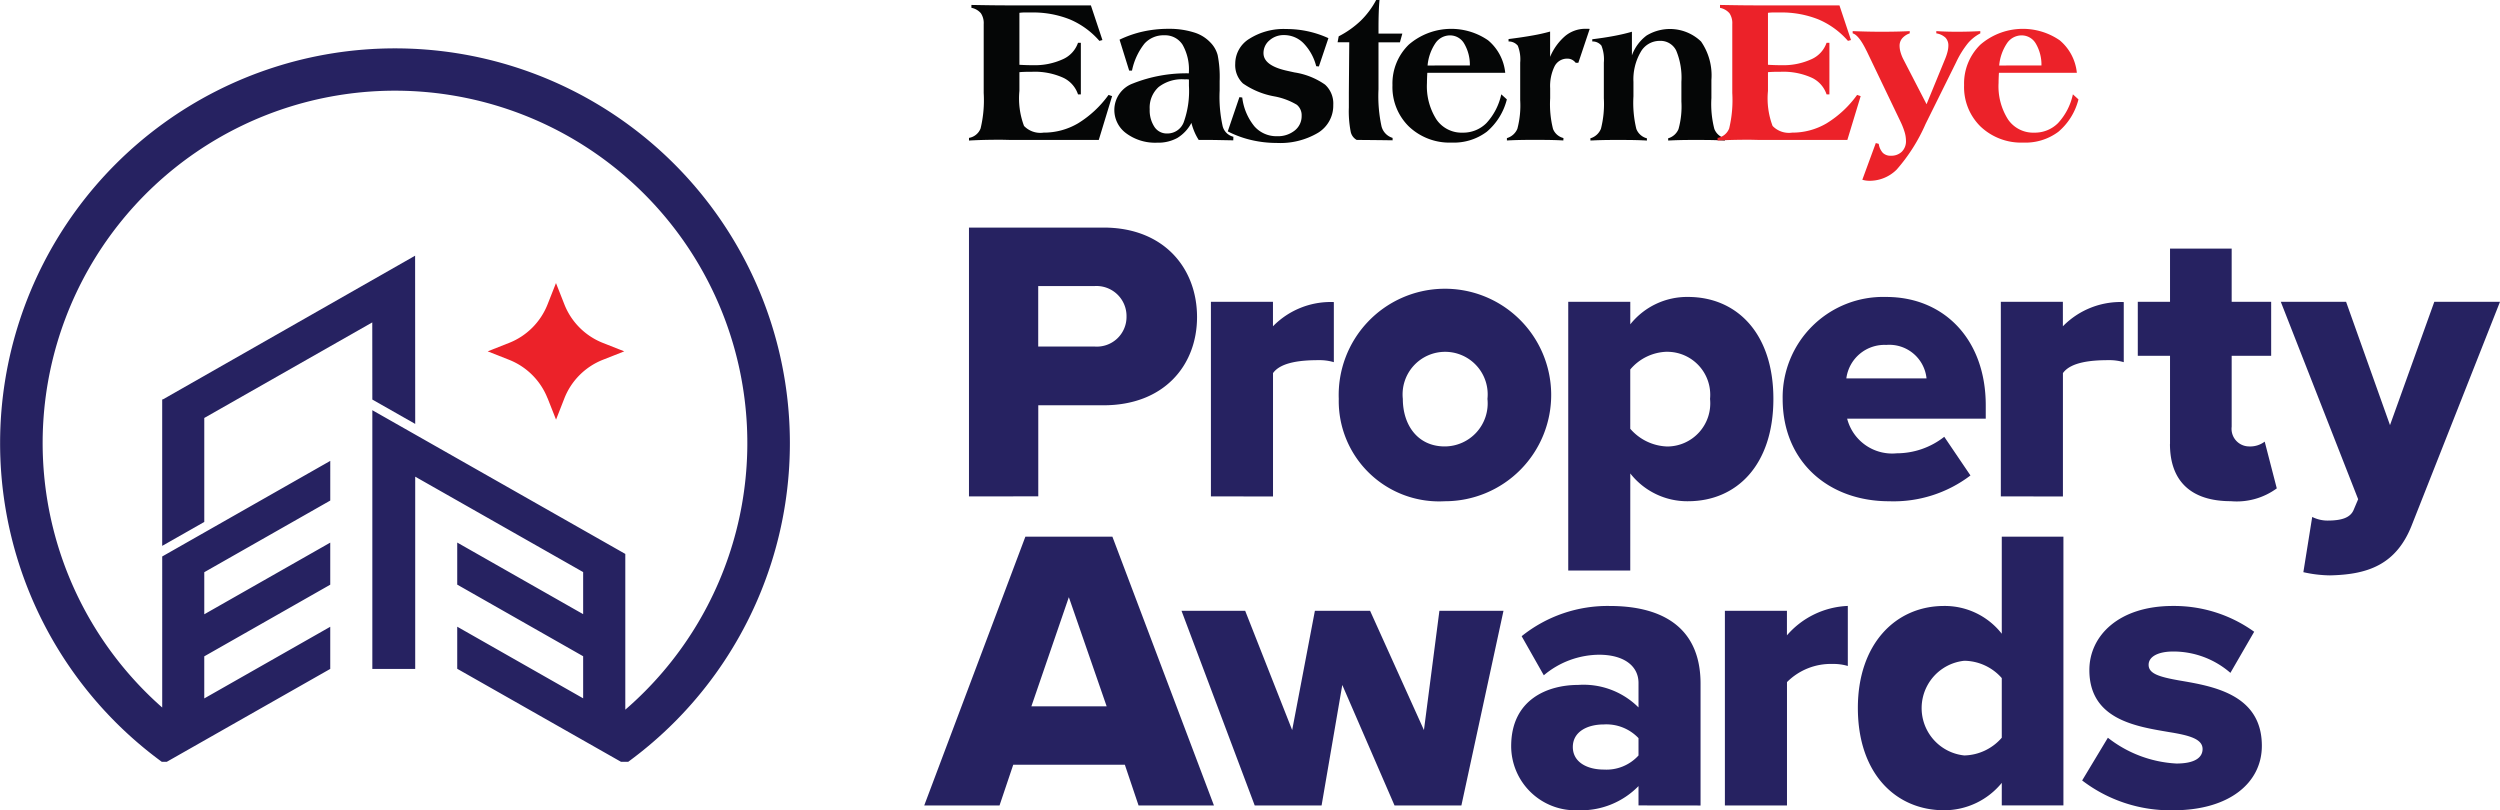 <svg xmlns="http://www.w3.org/2000/svg" xmlns:xlink="http://www.w3.org/1999/xlink" width="156.049" height="50.576" viewBox="0 0 156.049 50.576">
  <defs>
    <clipPath id="clip-path">
      <rect id="Rectangle_51" data-name="Rectangle 51" width="156.049" height="50.576" fill="none"/>
    </clipPath>
  </defs>
  <g id="Group_29" data-name="Group 29" clip-path="url(#clip-path)">
    <path id="Path_35" data-name="Path 35" d="M24.655,6.566A24.644,24.644,0,0,0,10.1,51.1h.308L20.614,45.3V42.67l-7.864,4.473V44.516l7.864-4.473V37.417L12.751,41.89V39.264l7.864-4.473V32.315l-7.864,4.473-2.626,1.494V47.71a21.993,21.993,0,1,1,28.906.135V38.123L23.264,29.165l-.023-.013V45.3h2.676v-12L36.4,39.256v2.627l-7.86-4.47v2.626l7.86,4.47v2.627l-7.86-4.471v2.627L38.765,51.1h.446A24.644,24.644,0,0,0,24.655,6.566" transform="translate(0 -3.547)" fill="#262261"/>
    <path id="Path_36" data-name="Path 36" d="M69.951,45.611l.527,1.336L71,45.611a4.265,4.265,0,0,1,2.4-2.4l1.336-.527-1.336-.527a4.265,4.265,0,0,1-2.4-2.4l-.526-1.336-.527,1.336a4.265,4.265,0,0,1-2.4,2.4l-1.336.527,1.336.527a4.265,4.265,0,0,1,2.4,2.4" transform="translate(-35.77 -20.753)" fill="#ec2229"/>
    <path id="Path_37" data-name="Path 37" d="M35.137,43.7l2.649,1.505.027.015-.006-10.5L22.066,43.69H22.02v9.143l2.627-1.494v-6.49l10.486-5.965Z" transform="translate(-11.896 -18.76)" fill="#262261"/>
    <path id="Path_38" data-name="Path 38" d="M131.548,47.681V30.9h8.4c3.773,0,5.836,2.54,5.836,5.584,0,3.018-2.063,5.508-5.836,5.508h-4.074v5.684Zm7.822-13.129h-3.5v3.772h3.5a1.852,1.852,0,0,0,2.012-1.861,1.876,1.876,0,0,0-2.012-1.911" transform="translate(-71.065 -16.695)" fill="#262261"/>
    <path id="Path_39" data-name="Path 39" d="M164.393,53.118V40.97h3.873V42.5a5.038,5.038,0,0,1,3.8-1.512V44.74a3.135,3.135,0,0,0-.955-.126c-1.006,0-2.339.1-2.842.808v7.7Z" transform="translate(-88.808 -22.133)" fill="#262261"/>
    <path id="Path_40" data-name="Path 40" d="M181.749,46.676a6.632,6.632,0,1,1,6.615,6.389,6.264,6.264,0,0,1-6.615-6.389m9.281,0a2.656,2.656,0,1,0-5.282,0c0,1.635.931,2.968,2.616,2.968a2.687,2.687,0,0,0,2.666-2.968" transform="translate(-98.184 -21.778)" fill="#262261"/>
    <path id="Path_41" data-name="Path 41" d="M216.771,57.391H212.9V40.615h3.873v1.408a4.533,4.533,0,0,1,3.6-1.71c3.043,0,5.332,2.264,5.332,6.363,0,4.125-2.289,6.389-5.332,6.389a4.514,4.514,0,0,1-3.6-1.735Zm2.314-13.657a3.094,3.094,0,0,0-2.314,1.107v3.7a3.183,3.183,0,0,0,2.314,1.107,2.691,2.691,0,0,0,2.666-2.968,2.683,2.683,0,0,0-2.666-2.943" transform="translate(-115.011 -21.778)" fill="#262261"/>
    <path id="Path_42" data-name="Path 42" d="M248.479,40.314c3.6,0,6.212,2.641,6.212,6.766v.83h-8.652a2.9,2.9,0,0,0,3.094,2.163,4.809,4.809,0,0,0,2.968-1.031l1.635,2.414a7.925,7.925,0,0,1-5.081,1.61c-3.748,0-6.641-2.44-6.641-6.388a6.27,6.27,0,0,1,6.465-6.363m-2.49,5.081h5.005a2.335,2.335,0,0,0-2.515-2.088,2.4,2.4,0,0,0-2.49,2.088" transform="translate(-130.741 -21.778)" fill="#262261"/>
    <path id="Path_43" data-name="Path 43" d="M271.632,53.118V40.97h3.873V42.5a5.039,5.039,0,0,1,3.8-1.512V44.74a3.135,3.135,0,0,0-.955-.126c-1.006,0-2.339.1-2.842.808v7.7Z" transform="translate(-146.741 -22.133)" fill="#262261"/>
    <path id="Path_44" data-name="Path 44" d="M292.238,45.947V40.439h-2.012v-3.37h2.012v-3.32h3.848v3.32h2.465v3.37h-2.465v4.427a1.1,1.1,0,0,0,1.081,1.232,1.507,1.507,0,0,0,.981-.3l.754,2.918a4.23,4.23,0,0,1-2.868.8c-2.464,0-3.8-1.233-3.8-3.572" transform="translate(-156.786 -18.232)" fill="#262261"/>
    <path id="Path_45" data-name="Path 45" d="M311.6,54.4a2.137,2.137,0,0,0,.956.227c.88,0,1.434-.177,1.635-.679l.277-.654L309.639,40.97h4.075l2.742,7.7,2.766-7.7h4.1l-5.483,13.884c-.981,2.565-2.817,3.144-5.131,3.194a7.873,7.873,0,0,1-1.66-.2Z" transform="translate(-167.273 -22.133)" fill="#262261"/>
    <path id="Path_46" data-name="Path 46" d="M138.849,89.634l-.855-2.54h-6.967l-.855,2.54h-4.7l6.313-16.776h5.432l6.338,16.776Zm-4.351-13-2.339,6.816h4.7Z" transform="translate(-67.781 -39.359)" fill="#262261"/>
    <path id="Path_47" data-name="Path 47" d="M173.695,95.071l-3.26-7.52-1.292,7.52h-4.175L160.4,82.923h3.974l2.933,7.445,1.418-7.445h3.446l3.361,7.445.965-7.445h4L177.87,95.071Z" transform="translate(-86.65 -44.796)" fill="#262261"/>
    <path id="Path_48" data-name="Path 48" d="M213.1,94.716V93.509a5.017,5.017,0,0,1-3.773,1.509,4.011,4.011,0,0,1-4.175-4c0-2.943,2.314-3.823,4.175-3.823A4.854,4.854,0,0,1,213.1,88.6V87.07c0-1.056-.906-1.76-2.465-1.76a5.419,5.419,0,0,0-3.446,1.283l-1.383-2.44a8.567,8.567,0,0,1,5.508-1.886c2.918,0,5.659,1.081,5.659,4.854v7.6Zm0-4.2a2.765,2.765,0,0,0-2.163-.855c-1.031,0-1.937.453-1.937,1.408s.905,1.409,1.937,1.409a2.7,2.7,0,0,0,2.163-.88Z" transform="translate(-110.825 -44.442)" fill="#262261"/>
    <path id="Path_49" data-name="Path 49" d="M234.171,94.717V82.569h3.873V84.1a5.3,5.3,0,0,1,3.8-1.836v3.748a3.119,3.119,0,0,0-.955-.126,3.862,3.862,0,0,0-2.842,1.132v7.7Z" transform="translate(-126.504 -44.442)" fill="#262261"/>
    <path id="Path_50" data-name="Path 50" d="M261.21,89.633V88.225a4.64,4.64,0,0,1-3.6,1.71c-2.993,0-5.383-2.264-5.383-6.389,0-3.974,2.339-6.363,5.383-6.363a4.513,4.513,0,0,1,3.6,1.735V72.857h3.848V89.633Zm0-7.948a3.166,3.166,0,0,0-2.339-1.081,2.971,2.971,0,0,0,0,5.91,3.189,3.189,0,0,0,2.339-1.107Z" transform="translate(-136.26 -39.359)" fill="#262261"/>
    <path id="Path_51" data-name="Path 51" d="M284.272,90.491a7.572,7.572,0,0,0,4.276,1.61c1.157,0,1.635-.377,1.635-.905,0-.629-.83-.855-2.087-1.057-2.063-.352-4.98-.78-4.98-3.873,0-2.138,1.836-4,5.207-4a8.553,8.553,0,0,1,5.081,1.61l-1.484,2.566a5.427,5.427,0,0,0-3.571-1.333c-.905,0-1.534.3-1.534.83,0,.553.654.755,1.937.981,2.063.352,5.131.855,5.131,4.075,0,2.314-2.037,4.024-5.533,4.024a9.06,9.06,0,0,1-5.684-1.861Z" transform="translate(-152.699 -44.442)" fill="#262261"/>
    <path id="Path_52" data-name="Path 52" d="M131.549,9.137V8.972a.943.943,0,0,0,.725-.592,7.582,7.582,0,0,0,.193-2.212v-4.3a1.108,1.108,0,0,0-.174-.674A1.037,1.037,0,0,0,131.7.852V.675h.076Q133.125.7,133.79.7h5.367l.721,2.165-.19.051a5.063,5.063,0,0,0-1.839-1.338,6.183,6.183,0,0,0-2.4-.434q-.317,0-.468,0a2.369,2.369,0,0,0-.285.022V4.409q.215.012.418.019t.411.006a4.194,4.194,0,0,0,1.88-.371,1.741,1.741,0,0,0,.949-1.028h.177V6.257h-.177a1.756,1.756,0,0,0-.949-1.051,4.309,4.309,0,0,0-1.905-.361q-.323,0-.49.006t-.314.019V6.042a4.868,4.868,0,0,0,.288,2.184,1.409,1.409,0,0,0,1.218.418,4.213,4.213,0,0,0,2.158-.583,6.607,6.607,0,0,0,1.9-1.772l.222.076L139.65,9.1h-5.341c-.093,0-.236,0-.43-.006s-.34-.006-.437-.006q-.513,0-.981.012t-.911.038" transform="translate(-71.065 -0.365)" fill="#050606"/>
    <path id="Path_53" data-name="Path 53" d="M158.712,10.65l-.006.222-.981-.019q-.329-.006-.607-.006h-.57a3.4,3.4,0,0,1-.269-.509,4.011,4.011,0,0,1-.187-.554,2.431,2.431,0,0,1-.877.939,2.488,2.488,0,0,1-1.263.295,3.032,3.032,0,0,1-1.927-.583,1.8,1.8,0,0,1-.743-1.481,1.761,1.761,0,0,1,1.152-1.629,9.031,9.031,0,0,1,3.5-.636V6.631a3.131,3.131,0,0,0-.392-1.724,1.29,1.29,0,0,0-1.146-.592,1.594,1.594,0,0,0-1.234.52,4.007,4.007,0,0,0-.778,1.683h-.177l-.6-1.93a6.817,6.817,0,0,1,1.475-.51,7.294,7.294,0,0,1,1.576-.167,5.1,5.1,0,0,1,1.582.221,2.34,2.34,0,0,1,1.057.652,1.765,1.765,0,0,1,.434.769,7,7,0,0,1,.124,1.611v.6a8.413,8.413,0,0,0,.187,2.221.907.907,0,0,0,.674.664m-2.778-3.576c-.034,0-.072-.007-.114-.01s-.1,0-.183,0a2.371,2.371,0,0,0-1.595.481,1.733,1.733,0,0,0-.557,1.386,1.871,1.871,0,0,0,.294,1.1.913.913,0,0,0,.782.414,1.089,1.089,0,0,0,1.047-.7,5.754,5.754,0,0,0,.326-2.272Z" transform="translate(-81.725 -2.112)" fill="#050606"/>
    <path id="Path_54" data-name="Path 54" d="M166.679,10.329l.728-2.139.177.025a3.5,3.5,0,0,0,.76,1.8,1.829,1.829,0,0,0,1.417.614,1.667,1.667,0,0,0,1.1-.357,1.136,1.136,0,0,0,.43-.915.843.843,0,0,0-.3-.69,4.224,4.224,0,0,0-1.408-.525,4.984,4.984,0,0,1-1.956-.807,1.572,1.572,0,0,1-.481-1.231,1.825,1.825,0,0,1,.883-1.557,4,4,0,0,1,2.313-.608,6.256,6.256,0,0,1,2.62.57l-.595,1.766L172.2,6.26a3.176,3.176,0,0,0-.791-1.434,1.7,1.7,0,0,0-1.215-.509,1.329,1.329,0,0,0-.911.329,1.026,1.026,0,0,0-.373.8q0,.785,1.512,1.108c.186.042.329.074.43.095a4.51,4.51,0,0,1,1.9.76,1.594,1.594,0,0,1,.513,1.266,1.99,1.99,0,0,1-.946,1.738,4.622,4.622,0,0,1-2.6.636,6.81,6.81,0,0,1-1.579-.184,6.348,6.348,0,0,1-1.452-.532" transform="translate(-90.043 -2.127)" fill="#050606"/>
    <path id="Path_55" data-name="Path 55" d="M184.139,5.583a8.884,8.884,0,0,0,.19,2.31,1.016,1.016,0,0,0,.69.715V8.76h.038q-.759-.013-2.278-.025A.76.76,0,0,1,182.4,8.2a6.578,6.578,0,0,1-.111-1.487V5.78l.025-3.139h-.728l.069-.373a5.861,5.861,0,0,0,1.38-.978A5.217,5.217,0,0,0,183.994,0h.209q-.032.329-.047.747t-.016.9V2.1h1.487l-.152.544h-1.336Z" transform="translate(-98.094 -0.001)" fill="#050606"/>
    <path id="Path_56" data-name="Path 56" d="M196.08,6.657h-4.861l-.006.044q-.019.392-.019.583a3.855,3.855,0,0,0,.592,2.285,1.9,1.9,0,0,0,1.636.823,2.042,2.042,0,0,0,1.487-.6A3.818,3.818,0,0,0,195.833,8l.348.316a3.875,3.875,0,0,1-1.256,2.022,3.424,3.424,0,0,1-2.181.674,3.68,3.68,0,0,1-2.674-1,3.441,3.441,0,0,1-1.029-2.585A3.386,3.386,0,0,1,190.058,4.9a4.056,4.056,0,0,1,4.952-.272,3.03,3.03,0,0,1,1.07,2.032m-2.208-.462a2.6,2.6,0,0,0-.361-1.377,1.016,1.016,0,0,0-.88-.5,1.1,1.1,0,0,0-.911.491,2.957,2.957,0,0,0-.487,1.389Z" transform="translate(-102.124 -2.112)" fill="#050606"/>
    <path id="Path_57" data-name="Path 57" d="M204.577,10.884v-.152a1.012,1.012,0,0,0,.652-.579,5.651,5.651,0,0,0,.177-1.794V6.024a2.331,2.331,0,0,0-.148-1.057.722.722,0,0,0-.579-.266V4.55q.86-.108,1.509-.225a10.977,10.977,0,0,0,1.085-.244V5.663a3.492,3.492,0,0,1,.953-1.314,1.977,1.977,0,0,1,1.263-.44c.068,0,.12,0,.155,0s.069.005.1.009l-.709,2.114h-.164a.721.721,0,0,0-.231-.193.624.624,0,0,0-.288-.067.875.875,0,0,0-.8.478,2.8,2.8,0,0,0-.275,1.377v.62a6.324,6.324,0,0,0,.177,1.911.936.936,0,0,0,.652.57l-.007.152q-.31-.019-.686-.028t-1.1-.01q-.646,0-1.02.01t-.715.028" transform="translate(-110.516 -2.112)" fill="#050606"/>
    <path id="Path_58" data-name="Path 58" d="M215.913,10.9l-.006-.139a1.019,1.019,0,0,0,.661-.6,6.23,6.23,0,0,0,.18-1.9V6.038a2.341,2.341,0,0,0-.149-1.06.7.7,0,0,0-.573-.263V4.577q.734-.089,1.355-.206t1.12-.263V5.583a2.7,2.7,0,0,1,.915-1.238,2.806,2.806,0,0,1,3.4.373,3.713,3.713,0,0,1,.646,2.4V8.253a6.228,6.228,0,0,0,.183,1.921.972.972,0,0,0,.658.586V10.9q-.317-.019-.69-.028t-1.1-.01q-.658,0-1.035.01t-.712.028l-.006-.139a1,1,0,0,0,.649-.576,5.253,5.253,0,0,0,.18-1.721V7.235a4.38,4.38,0,0,0-.323-1.949,1.091,1.091,0,0,0-1.038-.608,1.357,1.357,0,0,0-1.183.7,3.4,3.4,0,0,0-.449,1.861V8.14a6.917,6.917,0,0,0,.18,2.032.963.963,0,0,0,.661.589V10.9q-.317-.019-.69-.028t-1.095-.01q-.658,0-1.035.01t-.712.028" transform="translate(-116.637 -2.127)" fill="#050606"/>
    <path id="Path_59" data-name="Path 59" d="M233.176,9.137V8.972a.943.943,0,0,0,.725-.592,7.581,7.581,0,0,0,.193-2.212v-4.3a1.108,1.108,0,0,0-.174-.674,1.04,1.04,0,0,0-.592-.339V.675h.076Q234.752.7,235.416.7h5.367l.721,2.165-.19.051a5.07,5.07,0,0,0-1.839-1.338,6.183,6.183,0,0,0-2.4-.434c-.211,0-.367,0-.468,0a2.362,2.362,0,0,0-.285.022V4.409q.215.012.417.019t.412.006a4.2,4.2,0,0,0,1.88-.371,1.742,1.742,0,0,0,.949-1.028h.177V6.257h-.177a1.756,1.756,0,0,0-.949-1.051,4.309,4.309,0,0,0-1.905-.361q-.323,0-.49.006t-.314.019V6.042a4.868,4.868,0,0,0,.288,2.184,1.409,1.409,0,0,0,1.218.418,4.212,4.212,0,0,0,2.158-.583,6.606,6.606,0,0,0,1.9-1.772l.222.076L241.277,9.1h-5.342c-.092,0-.236,0-.43-.006s-.339-.006-.436-.006q-.512,0-.981.012t-.911.038" transform="translate(-125.966 -0.365)" fill="#ec2229"/>
    <path id="Path_60" data-name="Path 60" d="M252.113,13.505l.842-2.292.183.051a1.061,1.061,0,0,0,.257.563.679.679,0,0,0,.5.177.935.935,0,0,0,.687-.254.917.917,0,0,0,.256-.683,1.931,1.931,0,0,0-.082-.532,4.436,4.436,0,0,0-.253-.646l-2.126-4.436-.006-.006q-.474-.974-.86-1.082V4.227q.493.019.952.029t.9.009q.442,0,.87-.009t.839-.029v.139a1.088,1.088,0,0,0-.475.316.713.713,0,0,0-.158.462,1.486,1.486,0,0,0,.057.386,2.408,2.408,0,0,0,.159.417l1.468,2.842,1.165-2.842a3.192,3.192,0,0,0,.146-.442,1.576,1.576,0,0,0,.05-.361.7.7,0,0,0-.18-.509,1.091,1.091,0,0,0-.572-.269V4.227q.31.019.639.029t.671.009q.348,0,.705-.009c.239-.006.482-.016.731-.029v.139a2.628,2.628,0,0,0-.772.614,5.87,5.87,0,0,0-.741,1.2l-1.9,3.835a10.974,10.974,0,0,1-1.807,2.854,2.394,2.394,0,0,1-1.692.7,1.627,1.627,0,0,1-.231-.016,1.4,1.4,0,0,1-.212-.047" transform="translate(-135.868 -2.284)" fill="#ec2229"/>
    <path id="Path_61" data-name="Path 61" d="M273.682,6.657h-4.861l-.006.044q-.019.392-.019.583a3.855,3.855,0,0,0,.592,2.285,1.9,1.9,0,0,0,1.636.823,2.041,2.041,0,0,0,1.487-.6A3.813,3.813,0,0,0,273.435,8l.348.316a3.878,3.878,0,0,1-1.256,2.022,3.423,3.423,0,0,1-2.18.674,3.681,3.681,0,0,1-2.674-1,3.441,3.441,0,0,1-1.029-2.585A3.385,3.385,0,0,1,267.66,4.9a4.057,4.057,0,0,1,4.953-.272,3.032,3.032,0,0,1,1.069,2.032m-2.209-.462a2.6,2.6,0,0,0-.36-1.377,1.018,1.018,0,0,0-.88-.5,1.1,1.1,0,0,0-.911.491,2.962,2.962,0,0,0-.487,1.389Z" transform="translate(-144.046 -2.112)" fill="#ec2229"/>
  </g>
</svg>

